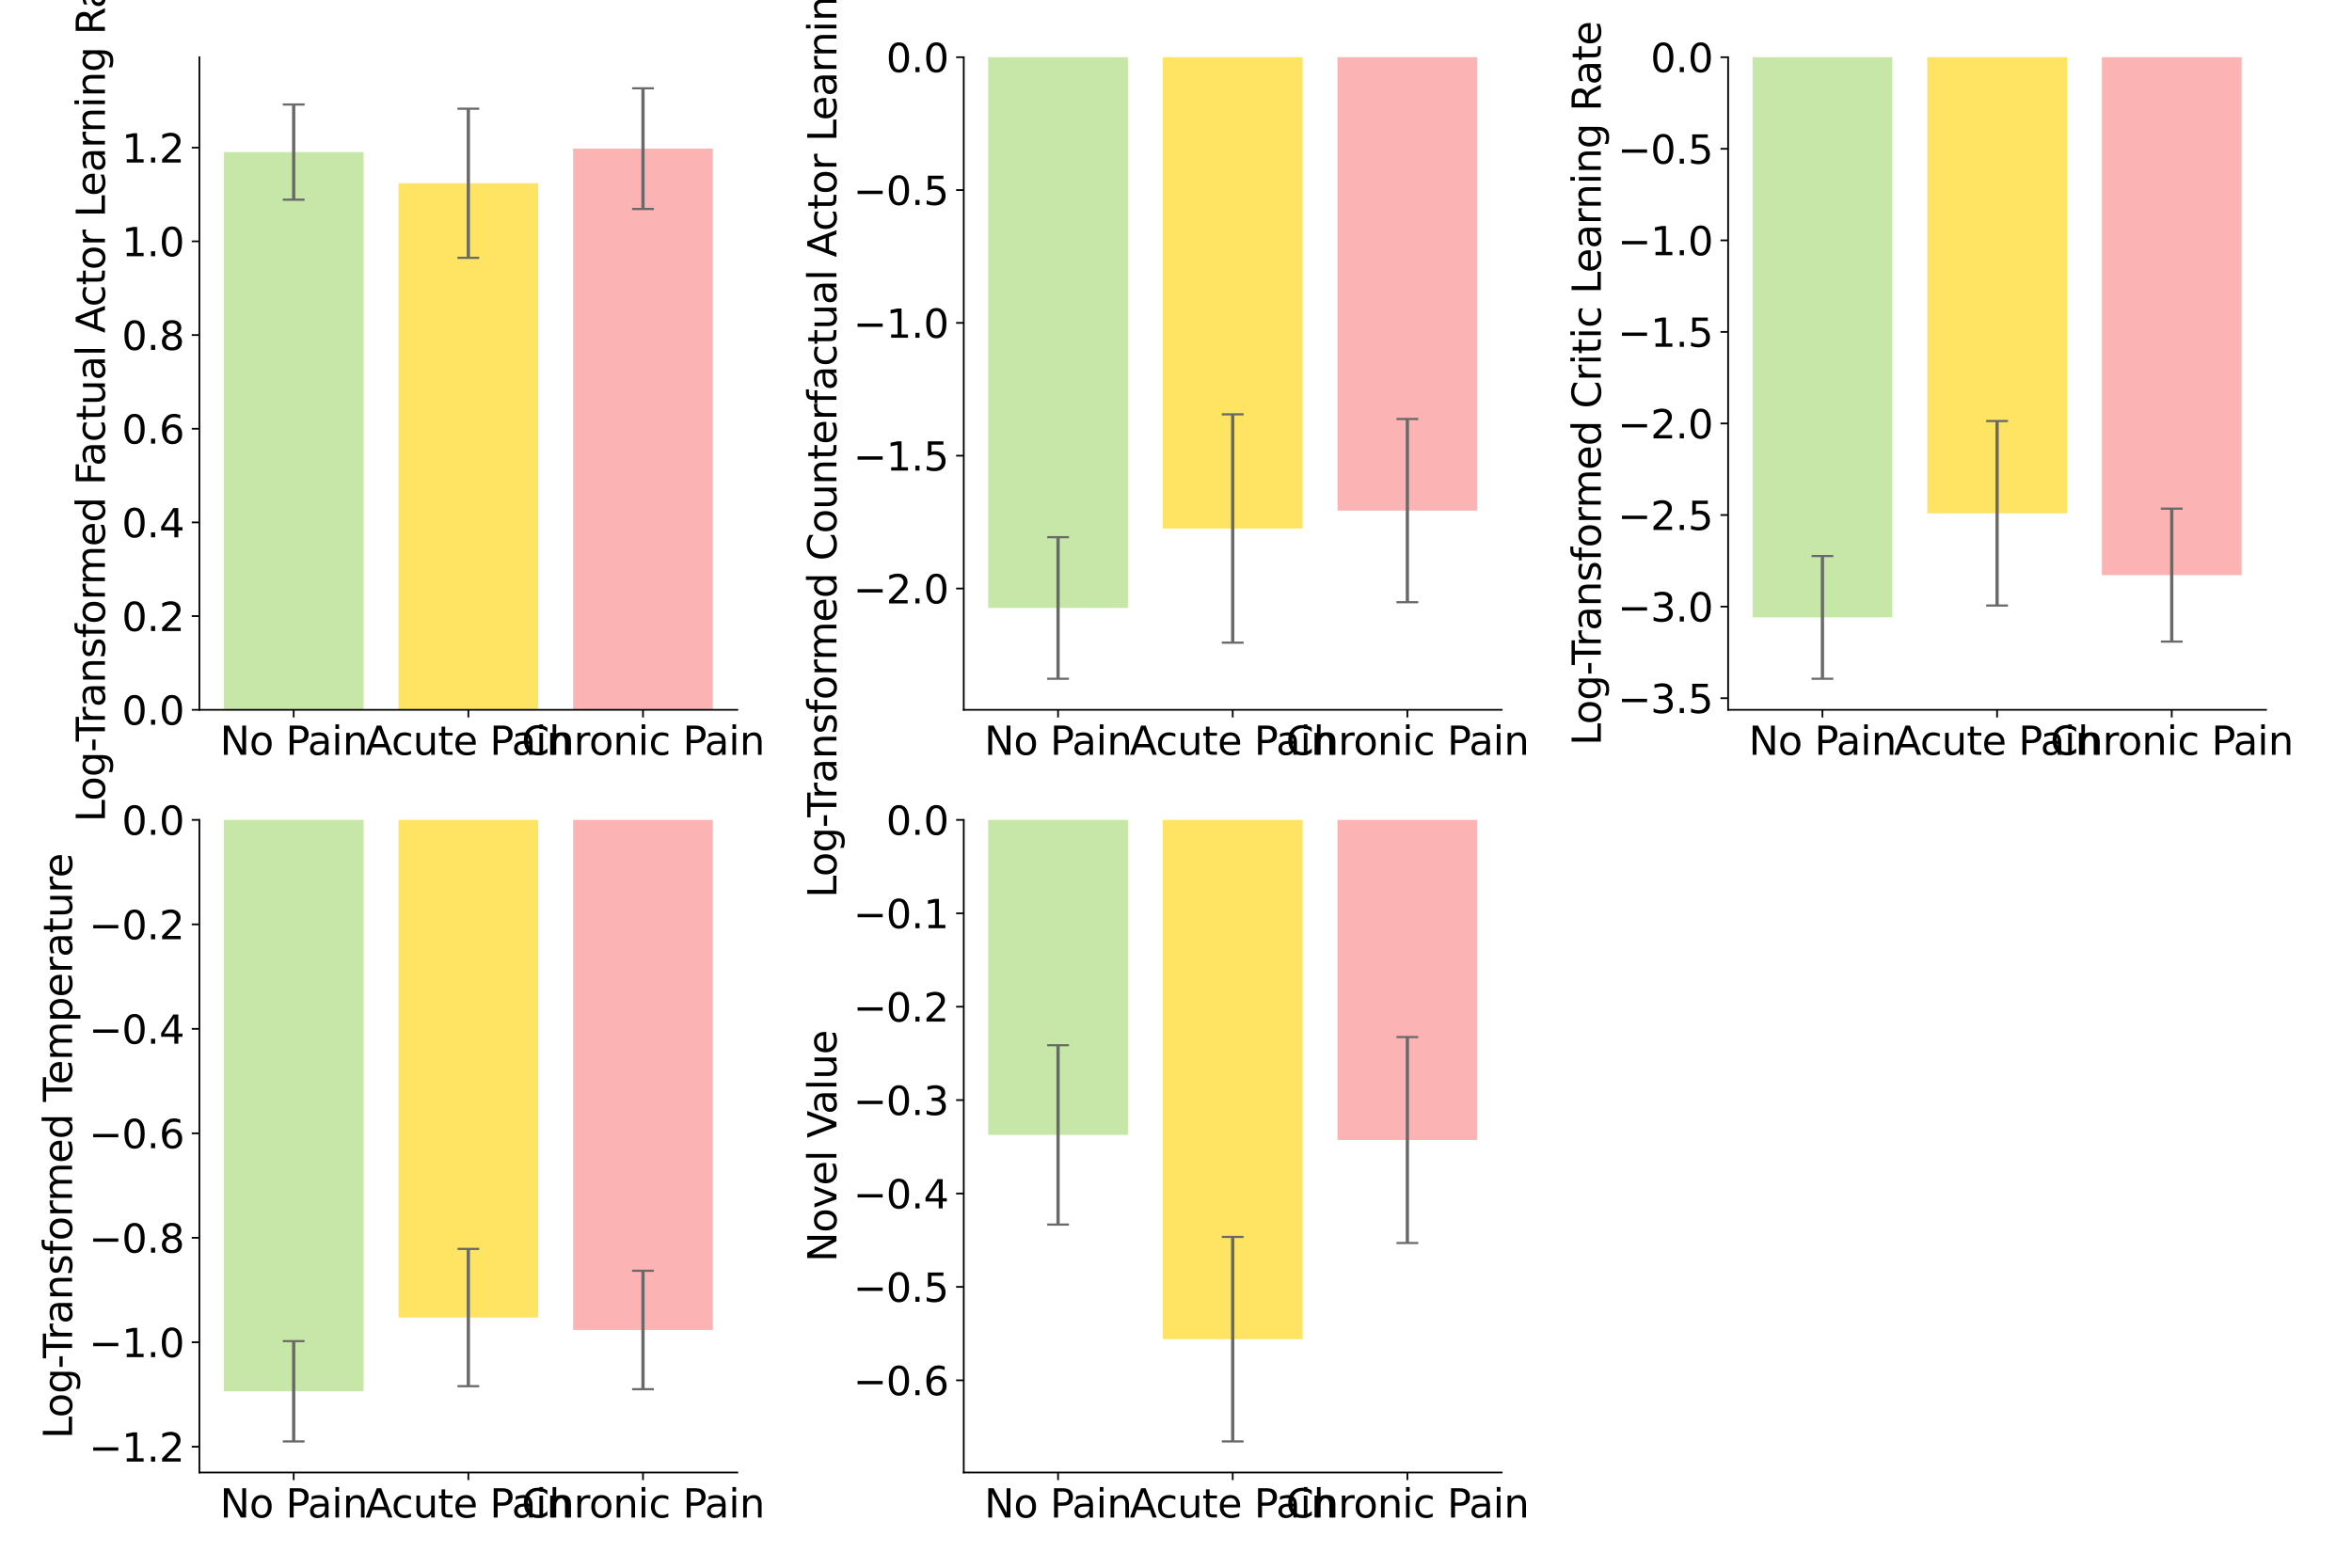 <?xml version="1.0" encoding="utf-8" standalone="no"?>
<!DOCTYPE svg PUBLIC "-//W3C//DTD SVG 1.1//EN"
  "http://www.w3.org/Graphics/SVG/1.1/DTD/svg11.dtd">
<svg xmlns:xlink="http://www.w3.org/1999/xlink" width="1080pt" height="720pt" viewBox="0 0 1080 720" xmlns="http://www.w3.org/2000/svg" version="1.1">
 <defs>
  <style type="text/css">*{stroke-linejoin: round; stroke-linecap: butt}</style>
 </defs>
 <g id="figure_1">
  <g id="patch_1">
   <path d="M 0 720 
L 1080 720 
L 1080 0 
L 0 0 
z
" style="fill: #ffffff"/>
  </g>
  <g id="axes_1">
   <g id="patch_2">
    <path d="M 91.55 326 
L 338.561 326 
L 338.561 26.28 
L 91.55 26.28 
z
" style="fill: #ffffff"/>
   </g>
   <g id="patch_3">
    <path d="M 102.778 326 
L 166.936 326 
L 166.936 69.849 
L 102.778 69.849 
z
" clip-path="url(#pf611316b09)" style="fill: #b2df8a; opacity: 0.75"/>
   </g>
   <g id="patch_4">
    <path d="M 182.976 326 
L 247.135 326 
L 247.135 84.167 
L 182.976 84.167 
z
" clip-path="url(#pf611316b09)" style="fill: #ffd92f; opacity: 0.75"/>
   </g>
   <g id="patch_5">
    <path d="M 263.175 326 
L 327.333 326 
L 327.333 68.265 
L 263.175 68.265 
z
" clip-path="url(#pf611316b09)" style="fill: #fb9a99; opacity: 0.75"/>
   </g>
   <g id="matplotlib.axis_1">
    <g id="xtick_1">
     <g id="line2d_1">
      <defs>
       <path id="mdca943591f" d="M 0 0 
L 0 3.5 
" style="stroke: #000000; stroke-width: 0.8"/>
      </defs>
      <g>
       <use xlink:href="#mdca943591f" x="134.857" y="326" style="stroke: #000000; stroke-width: 0.8"/>
      </g>
     </g>
     <g id="text_1">
      <!-- No Pain -->
      <g transform="translate(101.016 346.677) scale(0.18 -0.18)">
       <defs>
        <path id="DejaVuSans-4e" d="M 628 4666 
L 1478 4666 
L 3547 763 
L 3547 4666 
L 4159 4666 
L 4159 0 
L 3309 0 
L 1241 3903 
L 1241 0 
L 628 0 
L 628 4666 
z
" transform="scale(0.016)"/>
        <path id="DejaVuSans-6f" d="M 1959 3097 
Q 1497 3097 1228 2736 
Q 959 2375 959 1747 
Q 959 1119 1226 758 
Q 1494 397 1959 397 
Q 2419 397 2687 759 
Q 2956 1122 2956 1747 
Q 2956 2369 2687 2733 
Q 2419 3097 1959 3097 
z
M 1959 3584 
Q 2709 3584 3137 3096 
Q 3566 2609 3566 1747 
Q 3566 888 3137 398 
Q 2709 -91 1959 -91 
Q 1206 -91 779 398 
Q 353 888 353 1747 
Q 353 2609 779 3096 
Q 1206 3584 1959 3584 
z
" transform="scale(0.016)"/>
        <path id="DejaVuSans-20" transform="scale(0.016)"/>
        <path id="DejaVuSans-50" d="M 1259 4147 
L 1259 2394 
L 2053 2394 
Q 2494 2394 2734 2622 
Q 2975 2850 2975 3272 
Q 2975 3691 2734 3919 
Q 2494 4147 2053 4147 
L 1259 4147 
z
M 628 4666 
L 2053 4666 
Q 2838 4666 3239 4311 
Q 3641 3956 3641 3272 
Q 3641 2581 3239 2228 
Q 2838 1875 2053 1875 
L 1259 1875 
L 1259 0 
L 628 0 
L 628 4666 
z
" transform="scale(0.016)"/>
        <path id="DejaVuSans-61" d="M 2194 1759 
Q 1497 1759 1228 1600 
Q 959 1441 959 1056 
Q 959 750 1161 570 
Q 1363 391 1709 391 
Q 2188 391 2477 730 
Q 2766 1069 2766 1631 
L 2766 1759 
L 2194 1759 
z
M 3341 1997 
L 3341 0 
L 2766 0 
L 2766 531 
Q 2569 213 2275 61 
Q 1981 -91 1556 -91 
Q 1019 -91 701 211 
Q 384 513 384 1019 
Q 384 1609 779 1909 
Q 1175 2209 1959 2209 
L 2766 2209 
L 2766 2266 
Q 2766 2663 2505 2880 
Q 2244 3097 1772 3097 
Q 1472 3097 1187 3025 
Q 903 2953 641 2809 
L 641 3341 
Q 956 3463 1253 3523 
Q 1550 3584 1831 3584 
Q 2591 3584 2966 3190 
Q 3341 2797 3341 1997 
z
" transform="scale(0.016)"/>
        <path id="DejaVuSans-69" d="M 603 3500 
L 1178 3500 
L 1178 0 
L 603 0 
L 603 3500 
z
M 603 4863 
L 1178 4863 
L 1178 4134 
L 603 4134 
L 603 4863 
z
" transform="scale(0.016)"/>
        <path id="DejaVuSans-6e" d="M 3513 2113 
L 3513 0 
L 2938 0 
L 2938 2094 
Q 2938 2591 2744 2837 
Q 2550 3084 2163 3084 
Q 1697 3084 1428 2787 
Q 1159 2491 1159 1978 
L 1159 0 
L 581 0 
L 581 3500 
L 1159 3500 
L 1159 2956 
Q 1366 3272 1645 3428 
Q 1925 3584 2291 3584 
Q 2894 3584 3203 3211 
Q 3513 2838 3513 2113 
z
" transform="scale(0.016)"/>
       </defs>
       <use xlink:href="#DejaVuSans-4e"/>
       <use xlink:href="#DejaVuSans-6f" x="74.805"/>
       <use xlink:href="#DejaVuSans-20" x="135.986"/>
       <use xlink:href="#DejaVuSans-50" x="167.773"/>
       <use xlink:href="#DejaVuSans-61" x="223.576"/>
       <use xlink:href="#DejaVuSans-69" x="284.855"/>
       <use xlink:href="#DejaVuSans-6e" x="312.639"/>
      </g>
     </g>
    </g>
    <g id="xtick_2">
     <g id="line2d_2">
      <g>
       <use xlink:href="#mdca943591f" x="215.056" y="326" style="stroke: #000000; stroke-width: 0.8"/>
      </g>
     </g>
     <g id="text_2">
      <!-- Acute Pain -->
      <g transform="translate(167.737 346.677) scale(0.18 -0.18)">
       <defs>
        <path id="DejaVuSans-41" d="M 2188 4044 
L 1331 1722 
L 3047 1722 
L 2188 4044 
z
M 1831 4666 
L 2547 4666 
L 4325 0 
L 3669 0 
L 3244 1197 
L 1141 1197 
L 716 0 
L 50 0 
L 1831 4666 
z
" transform="scale(0.016)"/>
        <path id="DejaVuSans-63" d="M 3122 3366 
L 3122 2828 
Q 2878 2963 2633 3030 
Q 2388 3097 2138 3097 
Q 1578 3097 1268 2742 
Q 959 2388 959 1747 
Q 959 1106 1268 751 
Q 1578 397 2138 397 
Q 2388 397 2633 464 
Q 2878 531 3122 666 
L 3122 134 
Q 2881 22 2623 -34 
Q 2366 -91 2075 -91 
Q 1284 -91 818 406 
Q 353 903 353 1747 
Q 353 2603 823 3093 
Q 1294 3584 2113 3584 
Q 2378 3584 2631 3529 
Q 2884 3475 3122 3366 
z
" transform="scale(0.016)"/>
        <path id="DejaVuSans-75" d="M 544 1381 
L 544 3500 
L 1119 3500 
L 1119 1403 
Q 1119 906 1312 657 
Q 1506 409 1894 409 
Q 2359 409 2629 706 
Q 2900 1003 2900 1516 
L 2900 3500 
L 3475 3500 
L 3475 0 
L 2900 0 
L 2900 538 
Q 2691 219 2414 64 
Q 2138 -91 1772 -91 
Q 1169 -91 856 284 
Q 544 659 544 1381 
z
M 1991 3584 
L 1991 3584 
z
" transform="scale(0.016)"/>
        <path id="DejaVuSans-74" d="M 1172 4494 
L 1172 3500 
L 2356 3500 
L 2356 3053 
L 1172 3053 
L 1172 1153 
Q 1172 725 1289 603 
Q 1406 481 1766 481 
L 2356 481 
L 2356 0 
L 1766 0 
Q 1100 0 847 248 
Q 594 497 594 1153 
L 594 3053 
L 172 3053 
L 172 3500 
L 594 3500 
L 594 4494 
L 1172 4494 
z
" transform="scale(0.016)"/>
        <path id="DejaVuSans-65" d="M 3597 1894 
L 3597 1613 
L 953 1613 
Q 991 1019 1311 708 
Q 1631 397 2203 397 
Q 2534 397 2845 478 
Q 3156 559 3463 722 
L 3463 178 
Q 3153 47 2828 -22 
Q 2503 -91 2169 -91 
Q 1331 -91 842 396 
Q 353 884 353 1716 
Q 353 2575 817 3079 
Q 1281 3584 2069 3584 
Q 2775 3584 3186 3129 
Q 3597 2675 3597 1894 
z
M 3022 2063 
Q 3016 2534 2758 2815 
Q 2500 3097 2075 3097 
Q 1594 3097 1305 2825 
Q 1016 2553 972 2059 
L 3022 2063 
z
" transform="scale(0.016)"/>
       </defs>
       <use xlink:href="#DejaVuSans-41"/>
       <use xlink:href="#DejaVuSans-63" x="66.658"/>
       <use xlink:href="#DejaVuSans-75" x="121.639"/>
       <use xlink:href="#DejaVuSans-74" x="185.018"/>
       <use xlink:href="#DejaVuSans-65" x="224.227"/>
       <use xlink:href="#DejaVuSans-20" x="285.75"/>
       <use xlink:href="#DejaVuSans-50" x="317.537"/>
       <use xlink:href="#DejaVuSans-61" x="373.34"/>
       <use xlink:href="#DejaVuSans-69" x="434.619"/>
       <use xlink:href="#DejaVuSans-6e" x="462.402"/>
      </g>
     </g>
    </g>
    <g id="xtick_3">
     <g id="line2d_3">
      <g>
       <use xlink:href="#mdca943591f" x="295.254" y="326" style="stroke: #000000; stroke-width: 0.8"/>
      </g>
     </g>
     <g id="text_3">
      <!-- Chronic Pain -->
      <g transform="translate(239.507 346.677) scale(0.18 -0.18)">
       <defs>
        <path id="DejaVuSans-43" d="M 4122 4306 
L 4122 3641 
Q 3803 3938 3442 4084 
Q 3081 4231 2675 4231 
Q 1875 4231 1450 3742 
Q 1025 3253 1025 2328 
Q 1025 1406 1450 917 
Q 1875 428 2675 428 
Q 3081 428 3442 575 
Q 3803 722 4122 1019 
L 4122 359 
Q 3791 134 3420 21 
Q 3050 -91 2638 -91 
Q 1578 -91 968 557 
Q 359 1206 359 2328 
Q 359 3453 968 4101 
Q 1578 4750 2638 4750 
Q 3056 4750 3426 4639 
Q 3797 4528 4122 4306 
z
" transform="scale(0.016)"/>
        <path id="DejaVuSans-68" d="M 3513 2113 
L 3513 0 
L 2938 0 
L 2938 2094 
Q 2938 2591 2744 2837 
Q 2550 3084 2163 3084 
Q 1697 3084 1428 2787 
Q 1159 2491 1159 1978 
L 1159 0 
L 581 0 
L 581 4863 
L 1159 4863 
L 1159 2956 
Q 1366 3272 1645 3428 
Q 1925 3584 2291 3584 
Q 2894 3584 3203 3211 
Q 3513 2838 3513 2113 
z
" transform="scale(0.016)"/>
        <path id="DejaVuSans-72" d="M 2631 2963 
Q 2534 3019 2420 3045 
Q 2306 3072 2169 3072 
Q 1681 3072 1420 2755 
Q 1159 2438 1159 1844 
L 1159 0 
L 581 0 
L 581 3500 
L 1159 3500 
L 1159 2956 
Q 1341 3275 1631 3429 
Q 1922 3584 2338 3584 
Q 2397 3584 2469 3576 
Q 2541 3569 2628 3553 
L 2631 2963 
z
" transform="scale(0.016)"/>
       </defs>
       <use xlink:href="#DejaVuSans-43"/>
       <use xlink:href="#DejaVuSans-68" x="69.824"/>
       <use xlink:href="#DejaVuSans-72" x="133.203"/>
       <use xlink:href="#DejaVuSans-6f" x="172.066"/>
       <use xlink:href="#DejaVuSans-6e" x="233.248"/>
       <use xlink:href="#DejaVuSans-69" x="296.627"/>
       <use xlink:href="#DejaVuSans-63" x="324.41"/>
       <use xlink:href="#DejaVuSans-20" x="379.391"/>
       <use xlink:href="#DejaVuSans-50" x="411.178"/>
       <use xlink:href="#DejaVuSans-61" x="466.98"/>
       <use xlink:href="#DejaVuSans-69" x="528.26"/>
       <use xlink:href="#DejaVuSans-6e" x="556.043"/>
      </g>
     </g>
    </g>
   </g>
   <g id="matplotlib.axis_2">
    <g id="ytick_1">
     <g id="line2d_4">
      <defs>
       <path id="mc970eda7b1" d="M 0 0 
L -3.5 0 
" style="stroke: #000000; stroke-width: 0.8"/>
      </defs>
      <g>
       <use xlink:href="#mc970eda7b1" x="91.55" y="326" style="stroke: #000000; stroke-width: 0.8"/>
      </g>
     </g>
     <g id="text_4">
      <!-- 0.0 -->
      <g transform="translate(55.924 332.839) scale(0.18 -0.18)">
       <defs>
        <path id="DejaVuSans-30" d="M 2034 4250 
Q 1547 4250 1301 3770 
Q 1056 3291 1056 2328 
Q 1056 1369 1301 889 
Q 1547 409 2034 409 
Q 2525 409 2770 889 
Q 3016 1369 3016 2328 
Q 3016 3291 2770 3770 
Q 2525 4250 2034 4250 
z
M 2034 4750 
Q 2819 4750 3233 4129 
Q 3647 3509 3647 2328 
Q 3647 1150 3233 529 
Q 2819 -91 2034 -91 
Q 1250 -91 836 529 
Q 422 1150 422 2328 
Q 422 3509 836 4129 
Q 1250 4750 2034 4750 
z
" transform="scale(0.016)"/>
        <path id="DejaVuSans-2e" d="M 684 794 
L 1344 794 
L 1344 0 
L 684 0 
L 684 794 
z
" transform="scale(0.016)"/>
       </defs>
       <use xlink:href="#DejaVuSans-30"/>
       <use xlink:href="#DejaVuSans-2e" x="63.623"/>
       <use xlink:href="#DejaVuSans-30" x="95.41"/>
      </g>
     </g>
    </g>
    <g id="ytick_2">
     <g id="line2d_5">
      <g>
       <use xlink:href="#mc970eda7b1" x="91.55" y="282.968" style="stroke: #000000; stroke-width: 0.8"/>
      </g>
     </g>
     <g id="text_5">
      <!-- 0.2 -->
      <g transform="translate(55.924 289.806) scale(0.18 -0.18)">
       <defs>
        <path id="DejaVuSans-32" d="M 1228 531 
L 3431 531 
L 3431 0 
L 469 0 
L 469 531 
Q 828 903 1448 1529 
Q 2069 2156 2228 2338 
Q 2531 2678 2651 2914 
Q 2772 3150 2772 3378 
Q 2772 3750 2511 3984 
Q 2250 4219 1831 4219 
Q 1534 4219 1204 4116 
Q 875 4013 500 3803 
L 500 4441 
Q 881 4594 1212 4672 
Q 1544 4750 1819 4750 
Q 2544 4750 2975 4387 
Q 3406 4025 3406 3419 
Q 3406 3131 3298 2873 
Q 3191 2616 2906 2266 
Q 2828 2175 2409 1742 
Q 1991 1309 1228 531 
z
" transform="scale(0.016)"/>
       </defs>
       <use xlink:href="#DejaVuSans-30"/>
       <use xlink:href="#DejaVuSans-2e" x="63.623"/>
       <use xlink:href="#DejaVuSans-32" x="95.41"/>
      </g>
     </g>
    </g>
    <g id="ytick_3">
     <g id="line2d_6">
      <g>
       <use xlink:href="#mc970eda7b1" x="91.55" y="239.936" style="stroke: #000000; stroke-width: 0.8"/>
      </g>
     </g>
     <g id="text_6">
      <!-- 0.4 -->
      <g transform="translate(55.924 246.774) scale(0.18 -0.18)">
       <defs>
        <path id="DejaVuSans-34" d="M 2419 4116 
L 825 1625 
L 2419 1625 
L 2419 4116 
z
M 2253 4666 
L 3047 4666 
L 3047 1625 
L 3713 1625 
L 3713 1100 
L 3047 1100 
L 3047 0 
L 2419 0 
L 2419 1100 
L 313 1100 
L 313 1709 
L 2253 4666 
z
" transform="scale(0.016)"/>
       </defs>
       <use xlink:href="#DejaVuSans-30"/>
       <use xlink:href="#DejaVuSans-2e" x="63.623"/>
       <use xlink:href="#DejaVuSans-34" x="95.41"/>
      </g>
     </g>
    </g>
    <g id="ytick_4">
     <g id="line2d_7">
      <g>
       <use xlink:href="#mc970eda7b1" x="91.55" y="196.904" style="stroke: #000000; stroke-width: 0.8"/>
      </g>
     </g>
     <g id="text_7">
      <!-- 0.6 -->
      <g transform="translate(55.924 203.742) scale(0.18 -0.18)">
       <defs>
        <path id="DejaVuSans-36" d="M 2113 2584 
Q 1688 2584 1439 2293 
Q 1191 2003 1191 1497 
Q 1191 994 1439 701 
Q 1688 409 2113 409 
Q 2538 409 2786 701 
Q 3034 994 3034 1497 
Q 3034 2003 2786 2293 
Q 2538 2584 2113 2584 
z
M 3366 4563 
L 3366 3988 
Q 3128 4100 2886 4159 
Q 2644 4219 2406 4219 
Q 1781 4219 1451 3797 
Q 1122 3375 1075 2522 
Q 1259 2794 1537 2939 
Q 1816 3084 2150 3084 
Q 2853 3084 3261 2657 
Q 3669 2231 3669 1497 
Q 3669 778 3244 343 
Q 2819 -91 2113 -91 
Q 1303 -91 875 529 
Q 447 1150 447 2328 
Q 447 3434 972 4092 
Q 1497 4750 2381 4750 
Q 2619 4750 2861 4703 
Q 3103 4656 3366 4563 
z
" transform="scale(0.016)"/>
       </defs>
       <use xlink:href="#DejaVuSans-30"/>
       <use xlink:href="#DejaVuSans-2e" x="63.623"/>
       <use xlink:href="#DejaVuSans-36" x="95.41"/>
      </g>
     </g>
    </g>
    <g id="ytick_5">
     <g id="line2d_8">
      <g>
       <use xlink:href="#mc970eda7b1" x="91.55" y="153.871" style="stroke: #000000; stroke-width: 0.8"/>
      </g>
     </g>
     <g id="text_8">
      <!-- 0.8 -->
      <g transform="translate(55.924 160.71) scale(0.18 -0.18)">
       <defs>
        <path id="DejaVuSans-38" d="M 2034 2216 
Q 1584 2216 1326 1975 
Q 1069 1734 1069 1313 
Q 1069 891 1326 650 
Q 1584 409 2034 409 
Q 2484 409 2743 651 
Q 3003 894 3003 1313 
Q 3003 1734 2745 1975 
Q 2488 2216 2034 2216 
z
M 1403 2484 
Q 997 2584 770 2862 
Q 544 3141 544 3541 
Q 544 4100 942 4425 
Q 1341 4750 2034 4750 
Q 2731 4750 3128 4425 
Q 3525 4100 3525 3541 
Q 3525 3141 3298 2862 
Q 3072 2584 2669 2484 
Q 3125 2378 3379 2068 
Q 3634 1759 3634 1313 
Q 3634 634 3220 271 
Q 2806 -91 2034 -91 
Q 1263 -91 848 271 
Q 434 634 434 1313 
Q 434 1759 690 2068 
Q 947 2378 1403 2484 
z
M 1172 3481 
Q 1172 3119 1398 2916 
Q 1625 2713 2034 2713 
Q 2441 2713 2670 2916 
Q 2900 3119 2900 3481 
Q 2900 3844 2670 4047 
Q 2441 4250 2034 4250 
Q 1625 4250 1398 4047 
Q 1172 3844 1172 3481 
z
" transform="scale(0.016)"/>
       </defs>
       <use xlink:href="#DejaVuSans-30"/>
       <use xlink:href="#DejaVuSans-2e" x="63.623"/>
       <use xlink:href="#DejaVuSans-38" x="95.41"/>
      </g>
     </g>
    </g>
    <g id="ytick_6">
     <g id="line2d_9">
      <g>
       <use xlink:href="#mc970eda7b1" x="91.55" y="110.839" style="stroke: #000000; stroke-width: 0.8"/>
      </g>
     </g>
     <g id="text_9">
      <!-- 1.0 -->
      <g transform="translate(55.924 117.678) scale(0.18 -0.18)">
       <defs>
        <path id="DejaVuSans-31" d="M 794 531 
L 1825 531 
L 1825 4091 
L 703 3866 
L 703 4441 
L 1819 4666 
L 2450 4666 
L 2450 531 
L 3481 531 
L 3481 0 
L 794 0 
L 794 531 
z
" transform="scale(0.016)"/>
       </defs>
       <use xlink:href="#DejaVuSans-31"/>
       <use xlink:href="#DejaVuSans-2e" x="63.623"/>
       <use xlink:href="#DejaVuSans-30" x="95.41"/>
      </g>
     </g>
    </g>
    <g id="ytick_7">
     <g id="line2d_10">
      <g>
       <use xlink:href="#mc970eda7b1" x="91.55" y="67.807" style="stroke: #000000; stroke-width: 0.8"/>
      </g>
     </g>
     <g id="text_10">
      <!-- 1.2 -->
      <g transform="translate(55.924 74.646) scale(0.18 -0.18)">
       <use xlink:href="#DejaVuSans-31"/>
       <use xlink:href="#DejaVuSans-2e" x="63.623"/>
       <use xlink:href="#DejaVuSans-32" x="95.41"/>
      </g>
     </g>
    </g>
    <g id="text_11">
     <!-- Log-Transformed Factual Actor Learning Rate -->
     <g transform="translate(48.181 377.553) rotate(-90) scale(0.18 -0.18)">
      <defs>
       <path id="DejaVuSans-4c" d="M 628 4666 
L 1259 4666 
L 1259 531 
L 3531 531 
L 3531 0 
L 628 0 
L 628 4666 
z
" transform="scale(0.016)"/>
       <path id="DejaVuSans-67" d="M 2906 1791 
Q 2906 2416 2648 2759 
Q 2391 3103 1925 3103 
Q 1463 3103 1205 2759 
Q 947 2416 947 1791 
Q 947 1169 1205 825 
Q 1463 481 1925 481 
Q 2391 481 2648 825 
Q 2906 1169 2906 1791 
z
M 3481 434 
Q 3481 -459 3084 -895 
Q 2688 -1331 1869 -1331 
Q 1566 -1331 1297 -1286 
Q 1028 -1241 775 -1147 
L 775 -588 
Q 1028 -725 1275 -790 
Q 1522 -856 1778 -856 
Q 2344 -856 2625 -561 
Q 2906 -266 2906 331 
L 2906 616 
Q 2728 306 2450 153 
Q 2172 0 1784 0 
Q 1141 0 747 490 
Q 353 981 353 1791 
Q 353 2603 747 3093 
Q 1141 3584 1784 3584 
Q 2172 3584 2450 3431 
Q 2728 3278 2906 2969 
L 2906 3500 
L 3481 3500 
L 3481 434 
z
" transform="scale(0.016)"/>
       <path id="DejaVuSans-2d" d="M 313 2009 
L 1997 2009 
L 1997 1497 
L 313 1497 
L 313 2009 
z
" transform="scale(0.016)"/>
       <path id="DejaVuSans-54" d="M -19 4666 
L 3928 4666 
L 3928 4134 
L 2272 4134 
L 2272 0 
L 1638 0 
L 1638 4134 
L -19 4134 
L -19 4666 
z
" transform="scale(0.016)"/>
       <path id="DejaVuSans-73" d="M 2834 3397 
L 2834 2853 
Q 2591 2978 2328 3040 
Q 2066 3103 1784 3103 
Q 1356 3103 1142 2972 
Q 928 2841 928 2578 
Q 928 2378 1081 2264 
Q 1234 2150 1697 2047 
L 1894 2003 
Q 2506 1872 2764 1633 
Q 3022 1394 3022 966 
Q 3022 478 2636 193 
Q 2250 -91 1575 -91 
Q 1294 -91 989 -36 
Q 684 19 347 128 
L 347 722 
Q 666 556 975 473 
Q 1284 391 1588 391 
Q 1994 391 2212 530 
Q 2431 669 2431 922 
Q 2431 1156 2273 1281 
Q 2116 1406 1581 1522 
L 1381 1569 
Q 847 1681 609 1914 
Q 372 2147 372 2553 
Q 372 3047 722 3315 
Q 1072 3584 1716 3584 
Q 2034 3584 2315 3537 
Q 2597 3491 2834 3397 
z
" transform="scale(0.016)"/>
       <path id="DejaVuSans-66" d="M 2375 4863 
L 2375 4384 
L 1825 4384 
Q 1516 4384 1395 4259 
Q 1275 4134 1275 3809 
L 1275 3500 
L 2222 3500 
L 2222 3053 
L 1275 3053 
L 1275 0 
L 697 0 
L 697 3053 
L 147 3053 
L 147 3500 
L 697 3500 
L 697 3744 
Q 697 4328 969 4595 
Q 1241 4863 1831 4863 
L 2375 4863 
z
" transform="scale(0.016)"/>
       <path id="DejaVuSans-6d" d="M 3328 2828 
Q 3544 3216 3844 3400 
Q 4144 3584 4550 3584 
Q 5097 3584 5394 3201 
Q 5691 2819 5691 2113 
L 5691 0 
L 5113 0 
L 5113 2094 
Q 5113 2597 4934 2840 
Q 4756 3084 4391 3084 
Q 3944 3084 3684 2787 
Q 3425 2491 3425 1978 
L 3425 0 
L 2847 0 
L 2847 2094 
Q 2847 2600 2669 2842 
Q 2491 3084 2119 3084 
Q 1678 3084 1418 2786 
Q 1159 2488 1159 1978 
L 1159 0 
L 581 0 
L 581 3500 
L 1159 3500 
L 1159 2956 
Q 1356 3278 1631 3431 
Q 1906 3584 2284 3584 
Q 2666 3584 2933 3390 
Q 3200 3197 3328 2828 
z
" transform="scale(0.016)"/>
       <path id="DejaVuSans-64" d="M 2906 2969 
L 2906 4863 
L 3481 4863 
L 3481 0 
L 2906 0 
L 2906 525 
Q 2725 213 2448 61 
Q 2172 -91 1784 -91 
Q 1150 -91 751 415 
Q 353 922 353 1747 
Q 353 2572 751 3078 
Q 1150 3584 1784 3584 
Q 2172 3584 2448 3432 
Q 2725 3281 2906 2969 
z
M 947 1747 
Q 947 1113 1208 752 
Q 1469 391 1925 391 
Q 2381 391 2643 752 
Q 2906 1113 2906 1747 
Q 2906 2381 2643 2742 
Q 2381 3103 1925 3103 
Q 1469 3103 1208 2742 
Q 947 2381 947 1747 
z
" transform="scale(0.016)"/>
       <path id="DejaVuSans-46" d="M 628 4666 
L 3309 4666 
L 3309 4134 
L 1259 4134 
L 1259 2759 
L 3109 2759 
L 3109 2228 
L 1259 2228 
L 1259 0 
L 628 0 
L 628 4666 
z
" transform="scale(0.016)"/>
       <path id="DejaVuSans-6c" d="M 603 4863 
L 1178 4863 
L 1178 0 
L 603 0 
L 603 4863 
z
" transform="scale(0.016)"/>
       <path id="DejaVuSans-52" d="M 2841 2188 
Q 3044 2119 3236 1894 
Q 3428 1669 3622 1275 
L 4263 0 
L 3584 0 
L 2988 1197 
Q 2756 1666 2539 1819 
Q 2322 1972 1947 1972 
L 1259 1972 
L 1259 0 
L 628 0 
L 628 4666 
L 2053 4666 
Q 2853 4666 3247 4331 
Q 3641 3997 3641 3322 
Q 3641 2881 3436 2590 
Q 3231 2300 2841 2188 
z
M 1259 4147 
L 1259 2491 
L 2053 2491 
Q 2509 2491 2742 2702 
Q 2975 2913 2975 3322 
Q 2975 3731 2742 3939 
Q 2509 4147 2053 4147 
L 1259 4147 
z
" transform="scale(0.016)"/>
      </defs>
      <use xlink:href="#DejaVuSans-4c"/>
      <use xlink:href="#DejaVuSans-6f" x="53.963"/>
      <use xlink:href="#DejaVuSans-67" x="115.145"/>
      <use xlink:href="#DejaVuSans-2d" x="178.621"/>
      <use xlink:href="#DejaVuSans-54" x="205.58"/>
      <use xlink:href="#DejaVuSans-72" x="251.914"/>
      <use xlink:href="#DejaVuSans-61" x="293.027"/>
      <use xlink:href="#DejaVuSans-6e" x="354.307"/>
      <use xlink:href="#DejaVuSans-73" x="417.686"/>
      <use xlink:href="#DejaVuSans-66" x="469.785"/>
      <use xlink:href="#DejaVuSans-6f" x="504.99"/>
      <use xlink:href="#DejaVuSans-72" x="566.172"/>
      <use xlink:href="#DejaVuSans-6d" x="605.535"/>
      <use xlink:href="#DejaVuSans-65" x="702.947"/>
      <use xlink:href="#DejaVuSans-64" x="764.471"/>
      <use xlink:href="#DejaVuSans-20" x="827.947"/>
      <use xlink:href="#DejaVuSans-46" x="859.734"/>
      <use xlink:href="#DejaVuSans-61" x="908.129"/>
      <use xlink:href="#DejaVuSans-63" x="969.408"/>
      <use xlink:href="#DejaVuSans-74" x="1024.389"/>
      <use xlink:href="#DejaVuSans-75" x="1063.598"/>
      <use xlink:href="#DejaVuSans-61" x="1126.977"/>
      <use xlink:href="#DejaVuSans-6c" x="1188.256"/>
      <use xlink:href="#DejaVuSans-20" x="1216.039"/>
      <use xlink:href="#DejaVuSans-41" x="1247.826"/>
      <use xlink:href="#DejaVuSans-63" x="1314.484"/>
      <use xlink:href="#DejaVuSans-74" x="1369.465"/>
      <use xlink:href="#DejaVuSans-6f" x="1408.674"/>
      <use xlink:href="#DejaVuSans-72" x="1469.855"/>
      <use xlink:href="#DejaVuSans-20" x="1510.969"/>
      <use xlink:href="#DejaVuSans-4c" x="1542.756"/>
      <use xlink:href="#DejaVuSans-65" x="1596.719"/>
      <use xlink:href="#DejaVuSans-61" x="1658.242"/>
      <use xlink:href="#DejaVuSans-72" x="1719.521"/>
      <use xlink:href="#DejaVuSans-6e" x="1758.885"/>
      <use xlink:href="#DejaVuSans-69" x="1822.264"/>
      <use xlink:href="#DejaVuSans-6e" x="1850.047"/>
      <use xlink:href="#DejaVuSans-67" x="1913.426"/>
      <use xlink:href="#DejaVuSans-20" x="1976.902"/>
      <use xlink:href="#DejaVuSans-52" x="2008.689"/>
      <use xlink:href="#DejaVuSans-61" x="2075.922"/>
      <use xlink:href="#DejaVuSans-74" x="2137.201"/>
      <use xlink:href="#DejaVuSans-65" x="2176.41"/>
     </g>
    </g>
   </g>
   <g id="LineCollection_1">
    <path d="M 134.857 91.712 
L 134.857 47.986 
" clip-path="url(#pf611316b09)" style="fill: none; stroke: #696969; stroke-width: 1.5"/>
    <path d="M 215.056 118.407 
L 215.056 49.926 
" clip-path="url(#pf611316b09)" style="fill: none; stroke: #696969; stroke-width: 1.5"/>
    <path d="M 295.254 95.977 
L 295.254 40.552 
" clip-path="url(#pf611316b09)" style="fill: none; stroke: #696969; stroke-width: 1.5"/>
   </g>
   <g id="line2d_11">
    <defs>
     <path id="m63602716d8" d="M 5 0 
L -5 -0 
" style="stroke: #696969"/>
    </defs>
    <g clip-path="url(#pf611316b09)">
     <use xlink:href="#m63602716d8" x="134.857" y="91.712" style="fill: #696969; stroke: #696969"/>
     <use xlink:href="#m63602716d8" x="215.056" y="118.407" style="fill: #696969; stroke: #696969"/>
     <use xlink:href="#m63602716d8" x="295.254" y="95.977" style="fill: #696969; stroke: #696969"/>
    </g>
   </g>
   <g id="line2d_12">
    <g clip-path="url(#pf611316b09)">
     <use xlink:href="#m63602716d8" x="134.857" y="47.986" style="fill: #696969; stroke: #696969"/>
     <use xlink:href="#m63602716d8" x="215.056" y="49.926" style="fill: #696969; stroke: #696969"/>
     <use xlink:href="#m63602716d8" x="295.254" y="40.552" style="fill: #696969; stroke: #696969"/>
    </g>
   </g>
   <g id="patch_6">
    <path d="M 91.55 326 
L 91.55 26.28 
" style="fill: none; stroke: #000000; stroke-width: 0.8; stroke-linejoin: miter; stroke-linecap: square"/>
   </g>
   <g id="patch_7">
    <path d="M 91.55 326 
L 338.561 326 
" style="fill: none; stroke: #000000; stroke-width: 0.8; stroke-linejoin: miter; stroke-linecap: square"/>
   </g>
  </g>
  <g id="axes_2">
   <g id="patch_8">
    <path d="M 442.537 326 
L 689.548 326 
L 689.548 26.28 
L 442.537 26.28 
z
" style="fill: #ffffff"/>
   </g>
   <g id="patch_9">
    <path d="M 453.765 26.28 
L 517.923 26.28 
L 517.923 279.221 
L 453.765 279.221 
z
" clip-path="url(#pfee6d556d4)" style="fill: #b2df8a; opacity: 0.75"/>
   </g>
   <g id="patch_10">
    <path d="M 533.963 26.28 
L 598.122 26.28 
L 598.122 242.726 
L 533.963 242.726 
z
" clip-path="url(#pfee6d556d4)" style="fill: #ffd92f; opacity: 0.75"/>
   </g>
   <g id="patch_11">
    <path d="M 614.162 26.28 
L 678.32 26.28 
L 678.32 234.503 
L 614.162 234.503 
z
" clip-path="url(#pfee6d556d4)" style="fill: #fb9a99; opacity: 0.75"/>
   </g>
   <g id="matplotlib.axis_3">
    <g id="xtick_4">
     <g id="line2d_13">
      <g>
       <use xlink:href="#mdca943591f" x="485.844" y="326" style="stroke: #000000; stroke-width: 0.8"/>
      </g>
     </g>
     <g id="text_12">
      <!-- No Pain -->
      <g transform="translate(452.003 346.677) scale(0.18 -0.18)">
       <use xlink:href="#DejaVuSans-4e"/>
       <use xlink:href="#DejaVuSans-6f" x="74.805"/>
       <use xlink:href="#DejaVuSans-20" x="135.986"/>
       <use xlink:href="#DejaVuSans-50" x="167.773"/>
       <use xlink:href="#DejaVuSans-61" x="223.576"/>
       <use xlink:href="#DejaVuSans-69" x="284.855"/>
       <use xlink:href="#DejaVuSans-6e" x="312.639"/>
      </g>
     </g>
    </g>
    <g id="xtick_5">
     <g id="line2d_14">
      <g>
       <use xlink:href="#mdca943591f" x="566.043" y="326" style="stroke: #000000; stroke-width: 0.8"/>
      </g>
     </g>
     <g id="text_13">
      <!-- Acute Pain -->
      <g transform="translate(518.724 346.677) scale(0.18 -0.18)">
       <use xlink:href="#DejaVuSans-41"/>
       <use xlink:href="#DejaVuSans-63" x="66.658"/>
       <use xlink:href="#DejaVuSans-75" x="121.639"/>
       <use xlink:href="#DejaVuSans-74" x="185.018"/>
       <use xlink:href="#DejaVuSans-65" x="224.227"/>
       <use xlink:href="#DejaVuSans-20" x="285.75"/>
       <use xlink:href="#DejaVuSans-50" x="317.537"/>
       <use xlink:href="#DejaVuSans-61" x="373.34"/>
       <use xlink:href="#DejaVuSans-69" x="434.619"/>
       <use xlink:href="#DejaVuSans-6e" x="462.402"/>
      </g>
     </g>
    </g>
    <g id="xtick_6">
     <g id="line2d_15">
      <g>
       <use xlink:href="#mdca943591f" x="646.241" y="326" style="stroke: #000000; stroke-width: 0.8"/>
      </g>
     </g>
     <g id="text_14">
      <!-- Chronic Pain -->
      <g transform="translate(590.494 346.677) scale(0.18 -0.18)">
       <use xlink:href="#DejaVuSans-43"/>
       <use xlink:href="#DejaVuSans-68" x="69.824"/>
       <use xlink:href="#DejaVuSans-72" x="133.203"/>
       <use xlink:href="#DejaVuSans-6f" x="172.066"/>
       <use xlink:href="#DejaVuSans-6e" x="233.248"/>
       <use xlink:href="#DejaVuSans-69" x="296.627"/>
       <use xlink:href="#DejaVuSans-63" x="324.41"/>
       <use xlink:href="#DejaVuSans-20" x="379.391"/>
       <use xlink:href="#DejaVuSans-50" x="411.178"/>
       <use xlink:href="#DejaVuSans-61" x="466.98"/>
       <use xlink:href="#DejaVuSans-69" x="528.26"/>
       <use xlink:href="#DejaVuSans-6e" x="556.043"/>
      </g>
     </g>
    </g>
   </g>
   <g id="matplotlib.axis_4">
    <g id="ytick_8">
     <g id="line2d_16">
      <g>
       <use xlink:href="#mc970eda7b1" x="442.537" y="270.292" style="stroke: #000000; stroke-width: 0.8"/>
      </g>
     </g>
     <g id="text_15">
      <!-- −2.0 -->
      <g transform="translate(391.828 277.131) scale(0.18 -0.18)">
       <defs>
        <path id="DejaVuSans-2212" d="M 678 2272 
L 4684 2272 
L 4684 1741 
L 678 1741 
L 678 2272 
z
" transform="scale(0.016)"/>
       </defs>
       <use xlink:href="#DejaVuSans-2212"/>
       <use xlink:href="#DejaVuSans-32" x="83.789"/>
       <use xlink:href="#DejaVuSans-2e" x="147.412"/>
       <use xlink:href="#DejaVuSans-30" x="179.199"/>
      </g>
     </g>
    </g>
    <g id="ytick_9">
     <g id="line2d_17">
      <g>
       <use xlink:href="#mc970eda7b1" x="442.537" y="209.289" style="stroke: #000000; stroke-width: 0.8"/>
      </g>
     </g>
     <g id="text_16">
      <!-- −1.5 -->
      <g transform="translate(391.828 216.128) scale(0.18 -0.18)">
       <defs>
        <path id="DejaVuSans-35" d="M 691 4666 
L 3169 4666 
L 3169 4134 
L 1269 4134 
L 1269 2991 
Q 1406 3038 1543 3061 
Q 1681 3084 1819 3084 
Q 2600 3084 3056 2656 
Q 3513 2228 3513 1497 
Q 3513 744 3044 326 
Q 2575 -91 1722 -91 
Q 1428 -91 1123 -41 
Q 819 9 494 109 
L 494 744 
Q 775 591 1075 516 
Q 1375 441 1709 441 
Q 2250 441 2565 725 
Q 2881 1009 2881 1497 
Q 2881 1984 2565 2268 
Q 2250 2553 1709 2553 
Q 1456 2553 1204 2497 
Q 953 2441 691 2322 
L 691 4666 
z
" transform="scale(0.016)"/>
       </defs>
       <use xlink:href="#DejaVuSans-2212"/>
       <use xlink:href="#DejaVuSans-31" x="83.789"/>
       <use xlink:href="#DejaVuSans-2e" x="147.412"/>
       <use xlink:href="#DejaVuSans-35" x="179.199"/>
      </g>
     </g>
    </g>
    <g id="ytick_10">
     <g id="line2d_18">
      <g>
       <use xlink:href="#mc970eda7b1" x="442.537" y="148.286" style="stroke: #000000; stroke-width: 0.8"/>
      </g>
     </g>
     <g id="text_17">
      <!-- −1.0 -->
      <g transform="translate(391.828 155.125) scale(0.18 -0.18)">
       <use xlink:href="#DejaVuSans-2212"/>
       <use xlink:href="#DejaVuSans-31" x="83.789"/>
       <use xlink:href="#DejaVuSans-2e" x="147.412"/>
       <use xlink:href="#DejaVuSans-30" x="179.199"/>
      </g>
     </g>
    </g>
    <g id="ytick_11">
     <g id="line2d_19">
      <g>
       <use xlink:href="#mc970eda7b1" x="442.537" y="87.283" style="stroke: #000000; stroke-width: 0.8"/>
      </g>
     </g>
     <g id="text_18">
      <!-- −0.5 -->
      <g transform="translate(391.828 94.122) scale(0.18 -0.18)">
       <use xlink:href="#DejaVuSans-2212"/>
       <use xlink:href="#DejaVuSans-30" x="83.789"/>
       <use xlink:href="#DejaVuSans-2e" x="147.412"/>
       <use xlink:href="#DejaVuSans-35" x="179.199"/>
      </g>
     </g>
    </g>
    <g id="ytick_12">
     <g id="line2d_20">
      <g>
       <use xlink:href="#mc970eda7b1" x="442.537" y="26.28" style="stroke: #000000; stroke-width: 0.8"/>
      </g>
     </g>
     <g id="text_19">
      <!-- 0.0 -->
      <g transform="translate(406.911 33.119) scale(0.18 -0.18)">
       <use xlink:href="#DejaVuSans-30"/>
       <use xlink:href="#DejaVuSans-2e" x="63.623"/>
       <use xlink:href="#DejaVuSans-30" x="95.41"/>
      </g>
     </g>
    </g>
    <g id="text_20">
     <!-- Log-Transformed Counterfactual Actor Learning Rate -->
     <g transform="translate(384.084 412.331) rotate(-90) scale(0.18 -0.18)">
      <use xlink:href="#DejaVuSans-4c"/>
      <use xlink:href="#DejaVuSans-6f" x="53.963"/>
      <use xlink:href="#DejaVuSans-67" x="115.145"/>
      <use xlink:href="#DejaVuSans-2d" x="178.621"/>
      <use xlink:href="#DejaVuSans-54" x="205.58"/>
      <use xlink:href="#DejaVuSans-72" x="251.914"/>
      <use xlink:href="#DejaVuSans-61" x="293.027"/>
      <use xlink:href="#DejaVuSans-6e" x="354.307"/>
      <use xlink:href="#DejaVuSans-73" x="417.686"/>
      <use xlink:href="#DejaVuSans-66" x="469.785"/>
      <use xlink:href="#DejaVuSans-6f" x="504.99"/>
      <use xlink:href="#DejaVuSans-72" x="566.172"/>
      <use xlink:href="#DejaVuSans-6d" x="605.535"/>
      <use xlink:href="#DejaVuSans-65" x="702.947"/>
      <use xlink:href="#DejaVuSans-64" x="764.471"/>
      <use xlink:href="#DejaVuSans-20" x="827.947"/>
      <use xlink:href="#DejaVuSans-43" x="859.734"/>
      <use xlink:href="#DejaVuSans-6f" x="929.559"/>
      <use xlink:href="#DejaVuSans-75" x="990.74"/>
      <use xlink:href="#DejaVuSans-6e" x="1054.119"/>
      <use xlink:href="#DejaVuSans-74" x="1117.498"/>
      <use xlink:href="#DejaVuSans-65" x="1156.707"/>
      <use xlink:href="#DejaVuSans-72" x="1218.23"/>
      <use xlink:href="#DejaVuSans-66" x="1259.344"/>
      <use xlink:href="#DejaVuSans-61" x="1294.549"/>
      <use xlink:href="#DejaVuSans-63" x="1355.828"/>
      <use xlink:href="#DejaVuSans-74" x="1410.809"/>
      <use xlink:href="#DejaVuSans-75" x="1450.018"/>
      <use xlink:href="#DejaVuSans-61" x="1513.396"/>
      <use xlink:href="#DejaVuSans-6c" x="1574.676"/>
      <use xlink:href="#DejaVuSans-20" x="1602.459"/>
      <use xlink:href="#DejaVuSans-41" x="1634.246"/>
      <use xlink:href="#DejaVuSans-63" x="1700.904"/>
      <use xlink:href="#DejaVuSans-74" x="1755.885"/>
      <use xlink:href="#DejaVuSans-6f" x="1795.094"/>
      <use xlink:href="#DejaVuSans-72" x="1856.275"/>
      <use xlink:href="#DejaVuSans-20" x="1897.389"/>
      <use xlink:href="#DejaVuSans-4c" x="1929.176"/>
      <use xlink:href="#DejaVuSans-65" x="1983.139"/>
      <use xlink:href="#DejaVuSans-61" x="2044.662"/>
      <use xlink:href="#DejaVuSans-72" x="2105.941"/>
      <use xlink:href="#DejaVuSans-6e" x="2145.305"/>
      <use xlink:href="#DejaVuSans-69" x="2208.684"/>
      <use xlink:href="#DejaVuSans-6e" x="2236.467"/>
      <use xlink:href="#DejaVuSans-67" x="2299.846"/>
      <use xlink:href="#DejaVuSans-20" x="2363.322"/>
      <use xlink:href="#DejaVuSans-52" x="2395.109"/>
      <use xlink:href="#DejaVuSans-61" x="2462.342"/>
      <use xlink:href="#DejaVuSans-74" x="2523.621"/>
      <use xlink:href="#DejaVuSans-65" x="2562.83"/>
     </g>
    </g>
   </g>
   <g id="LineCollection_2">
    <path d="M 485.844 311.728 
L 485.844 246.715 
" clip-path="url(#pfee6d556d4)" style="fill: none; stroke: #696969; stroke-width: 1.5"/>
    <path d="M 566.043 295.153 
L 566.043 190.299 
" clip-path="url(#pfee6d556d4)" style="fill: none; stroke: #696969; stroke-width: 1.5"/>
    <path d="M 646.241 276.584 
L 646.241 192.423 
" clip-path="url(#pfee6d556d4)" style="fill: none; stroke: #696969; stroke-width: 1.5"/>
   </g>
   <g id="line2d_21">
    <g clip-path="url(#pfee6d556d4)">
     <use xlink:href="#m63602716d8" x="485.844" y="311.728" style="fill: #696969; stroke: #696969"/>
     <use xlink:href="#m63602716d8" x="566.043" y="295.153" style="fill: #696969; stroke: #696969"/>
     <use xlink:href="#m63602716d8" x="646.241" y="276.584" style="fill: #696969; stroke: #696969"/>
    </g>
   </g>
   <g id="line2d_22">
    <g clip-path="url(#pfee6d556d4)">
     <use xlink:href="#m63602716d8" x="485.844" y="246.715" style="fill: #696969; stroke: #696969"/>
     <use xlink:href="#m63602716d8" x="566.043" y="190.299" style="fill: #696969; stroke: #696969"/>
     <use xlink:href="#m63602716d8" x="646.241" y="192.423" style="fill: #696969; stroke: #696969"/>
    </g>
   </g>
   <g id="patch_12">
    <path d="M 442.537 326 
L 442.537 26.28 
" style="fill: none; stroke: #000000; stroke-width: 0.8; stroke-linejoin: miter; stroke-linecap: square"/>
   </g>
   <g id="patch_13">
    <path d="M 442.537 326 
L 689.548 326 
" style="fill: none; stroke: #000000; stroke-width: 0.8; stroke-linejoin: miter; stroke-linecap: square"/>
   </g>
  </g>
  <g id="axes_3">
   <g id="patch_14">
    <path d="M 793.524 326 
L 1040.535 326 
L 1040.535 26.28 
L 793.524 26.28 
z
" style="fill: #ffffff"/>
   </g>
   <g id="patch_15">
    <path d="M 804.752 26.28 
L 868.91 26.28 
L 868.91 283.549 
L 804.752 283.549 
z
" clip-path="url(#p04b30c8975)" style="fill: #b2df8a; opacity: 0.75"/>
   </g>
   <g id="patch_16">
    <path d="M 884.95 26.28 
L 949.109 26.28 
L 949.109 235.743 
L 884.95 235.743 
z
" clip-path="url(#p04b30c8975)" style="fill: #ffd92f; opacity: 0.75"/>
   </g>
   <g id="patch_17">
    <path d="M 965.149 26.28 
L 1029.307 26.28 
L 1029.307 264.138 
L 965.149 264.138 
z
" clip-path="url(#p04b30c8975)" style="fill: #fb9a99; opacity: 0.75"/>
   </g>
   <g id="matplotlib.axis_5">
    <g id="xtick_7">
     <g id="line2d_23">
      <g>
       <use xlink:href="#mdca943591f" x="836.831" y="326" style="stroke: #000000; stroke-width: 0.8"/>
      </g>
     </g>
     <g id="text_21">
      <!-- No Pain -->
      <g transform="translate(802.99 346.677) scale(0.18 -0.18)">
       <use xlink:href="#DejaVuSans-4e"/>
       <use xlink:href="#DejaVuSans-6f" x="74.805"/>
       <use xlink:href="#DejaVuSans-20" x="135.986"/>
       <use xlink:href="#DejaVuSans-50" x="167.773"/>
       <use xlink:href="#DejaVuSans-61" x="223.576"/>
       <use xlink:href="#DejaVuSans-69" x="284.855"/>
       <use xlink:href="#DejaVuSans-6e" x="312.639"/>
      </g>
     </g>
    </g>
    <g id="xtick_8">
     <g id="line2d_24">
      <g>
       <use xlink:href="#mdca943591f" x="917.029" y="326" style="stroke: #000000; stroke-width: 0.8"/>
      </g>
     </g>
     <g id="text_22">
      <!-- Acute Pain -->
      <g transform="translate(869.711 346.677) scale(0.18 -0.18)">
       <use xlink:href="#DejaVuSans-41"/>
       <use xlink:href="#DejaVuSans-63" x="66.658"/>
       <use xlink:href="#DejaVuSans-75" x="121.639"/>
       <use xlink:href="#DejaVuSans-74" x="185.018"/>
       <use xlink:href="#DejaVuSans-65" x="224.227"/>
       <use xlink:href="#DejaVuSans-20" x="285.75"/>
       <use xlink:href="#DejaVuSans-50" x="317.537"/>
       <use xlink:href="#DejaVuSans-61" x="373.34"/>
       <use xlink:href="#DejaVuSans-69" x="434.619"/>
       <use xlink:href="#DejaVuSans-6e" x="462.402"/>
      </g>
     </g>
    </g>
    <g id="xtick_9">
     <g id="line2d_25">
      <g>
       <use xlink:href="#mdca943591f" x="997.228" y="326" style="stroke: #000000; stroke-width: 0.8"/>
      </g>
     </g>
     <g id="text_23">
      <!-- Chronic Pain -->
      <g transform="translate(941.481 346.677) scale(0.18 -0.18)">
       <use xlink:href="#DejaVuSans-43"/>
       <use xlink:href="#DejaVuSans-68" x="69.824"/>
       <use xlink:href="#DejaVuSans-72" x="133.203"/>
       <use xlink:href="#DejaVuSans-6f" x="172.066"/>
       <use xlink:href="#DejaVuSans-6e" x="233.248"/>
       <use xlink:href="#DejaVuSans-69" x="296.627"/>
       <use xlink:href="#DejaVuSans-63" x="324.41"/>
       <use xlink:href="#DejaVuSans-20" x="379.391"/>
       <use xlink:href="#DejaVuSans-50" x="411.178"/>
       <use xlink:href="#DejaVuSans-61" x="466.98"/>
       <use xlink:href="#DejaVuSans-69" x="528.26"/>
       <use xlink:href="#DejaVuSans-6e" x="556.043"/>
      </g>
     </g>
    </g>
   </g>
   <g id="matplotlib.axis_6">
    <g id="ytick_13">
     <g id="line2d_26">
      <g>
       <use xlink:href="#mc970eda7b1" x="793.524" y="320.648" style="stroke: #000000; stroke-width: 0.8"/>
      </g>
     </g>
     <g id="text_24">
      <!-- −3.5 -->
      <g transform="translate(742.815 327.486) scale(0.18 -0.18)">
       <defs>
        <path id="DejaVuSans-33" d="M 2597 2516 
Q 3050 2419 3304 2112 
Q 3559 1806 3559 1356 
Q 3559 666 3084 287 
Q 2609 -91 1734 -91 
Q 1441 -91 1130 -33 
Q 819 25 488 141 
L 488 750 
Q 750 597 1062 519 
Q 1375 441 1716 441 
Q 2309 441 2620 675 
Q 2931 909 2931 1356 
Q 2931 1769 2642 2001 
Q 2353 2234 1838 2234 
L 1294 2234 
L 1294 2753 
L 1863 2753 
Q 2328 2753 2575 2939 
Q 2822 3125 2822 3475 
Q 2822 3834 2567 4026 
Q 2313 4219 1838 4219 
Q 1578 4219 1281 4162 
Q 984 4106 628 3988 
L 628 4550 
Q 988 4650 1302 4700 
Q 1616 4750 1894 4750 
Q 2613 4750 3031 4423 
Q 3450 4097 3450 3541 
Q 3450 3153 3228 2886 
Q 3006 2619 2597 2516 
z
" transform="scale(0.016)"/>
       </defs>
       <use xlink:href="#DejaVuSans-2212"/>
       <use xlink:href="#DejaVuSans-33" x="83.789"/>
       <use xlink:href="#DejaVuSans-2e" x="147.412"/>
       <use xlink:href="#DejaVuSans-35" x="179.199"/>
      </g>
     </g>
    </g>
    <g id="ytick_14">
     <g id="line2d_27">
      <g>
       <use xlink:href="#mc970eda7b1" x="793.524" y="278.595" style="stroke: #000000; stroke-width: 0.8"/>
      </g>
     </g>
     <g id="text_25">
      <!-- −3.0 -->
      <g transform="translate(742.815 285.434) scale(0.18 -0.18)">
       <use xlink:href="#DejaVuSans-2212"/>
       <use xlink:href="#DejaVuSans-33" x="83.789"/>
       <use xlink:href="#DejaVuSans-2e" x="147.412"/>
       <use xlink:href="#DejaVuSans-30" x="179.199"/>
      </g>
     </g>
    </g>
    <g id="ytick_15">
     <g id="line2d_28">
      <g>
       <use xlink:href="#mc970eda7b1" x="793.524" y="236.543" style="stroke: #000000; stroke-width: 0.8"/>
      </g>
     </g>
     <g id="text_26">
      <!-- −2.5 -->
      <g transform="translate(742.815 243.381) scale(0.18 -0.18)">
       <use xlink:href="#DejaVuSans-2212"/>
       <use xlink:href="#DejaVuSans-32" x="83.789"/>
       <use xlink:href="#DejaVuSans-2e" x="147.412"/>
       <use xlink:href="#DejaVuSans-35" x="179.199"/>
      </g>
     </g>
    </g>
    <g id="ytick_16">
     <g id="line2d_29">
      <g>
       <use xlink:href="#mc970eda7b1" x="793.524" y="194.49" style="stroke: #000000; stroke-width: 0.8"/>
      </g>
     </g>
     <g id="text_27">
      <!-- −2.0 -->
      <g transform="translate(742.815 201.329) scale(0.18 -0.18)">
       <use xlink:href="#DejaVuSans-2212"/>
       <use xlink:href="#DejaVuSans-32" x="83.789"/>
       <use xlink:href="#DejaVuSans-2e" x="147.412"/>
       <use xlink:href="#DejaVuSans-30" x="179.199"/>
      </g>
     </g>
    </g>
    <g id="ytick_17">
     <g id="line2d_30">
      <g>
       <use xlink:href="#mc970eda7b1" x="793.524" y="152.438" style="stroke: #000000; stroke-width: 0.8"/>
      </g>
     </g>
     <g id="text_28">
      <!-- −1.5 -->
      <g transform="translate(742.815 159.276) scale(0.18 -0.18)">
       <use xlink:href="#DejaVuSans-2212"/>
       <use xlink:href="#DejaVuSans-31" x="83.789"/>
       <use xlink:href="#DejaVuSans-2e" x="147.412"/>
       <use xlink:href="#DejaVuSans-35" x="179.199"/>
      </g>
     </g>
    </g>
    <g id="ytick_18">
     <g id="line2d_31">
      <g>
       <use xlink:href="#mc970eda7b1" x="793.524" y="110.385" style="stroke: #000000; stroke-width: 0.8"/>
      </g>
     </g>
     <g id="text_29">
      <!-- −1.0 -->
      <g transform="translate(742.815 117.224) scale(0.18 -0.18)">
       <use xlink:href="#DejaVuSans-2212"/>
       <use xlink:href="#DejaVuSans-31" x="83.789"/>
       <use xlink:href="#DejaVuSans-2e" x="147.412"/>
       <use xlink:href="#DejaVuSans-30" x="179.199"/>
      </g>
     </g>
    </g>
    <g id="ytick_19">
     <g id="line2d_32">
      <g>
       <use xlink:href="#mc970eda7b1" x="793.524" y="68.333" style="stroke: #000000; stroke-width: 0.8"/>
      </g>
     </g>
     <g id="text_30">
      <!-- −0.5 -->
      <g transform="translate(742.815 75.171) scale(0.18 -0.18)">
       <use xlink:href="#DejaVuSans-2212"/>
       <use xlink:href="#DejaVuSans-30" x="83.789"/>
       <use xlink:href="#DejaVuSans-2e" x="147.412"/>
       <use xlink:href="#DejaVuSans-35" x="179.199"/>
      </g>
     </g>
    </g>
    <g id="ytick_20">
     <g id="line2d_33">
      <g>
       <use xlink:href="#mc970eda7b1" x="793.524" y="26.28" style="stroke: #000000; stroke-width: 0.8"/>
      </g>
     </g>
     <g id="text_31">
      <!-- 0.0 -->
      <g transform="translate(757.898 33.119) scale(0.18 -0.18)">
       <use xlink:href="#DejaVuSans-30"/>
       <use xlink:href="#DejaVuSans-2e" x="63.623"/>
       <use xlink:href="#DejaVuSans-30" x="95.41"/>
      </g>
     </g>
    </g>
    <g id="text_32">
     <!-- Log-Transformed Critic Learning Rate -->
     <g transform="translate(735.071 342.405) rotate(-90) scale(0.18 -0.18)">
      <use xlink:href="#DejaVuSans-4c"/>
      <use xlink:href="#DejaVuSans-6f" x="53.963"/>
      <use xlink:href="#DejaVuSans-67" x="115.145"/>
      <use xlink:href="#DejaVuSans-2d" x="178.621"/>
      <use xlink:href="#DejaVuSans-54" x="205.58"/>
      <use xlink:href="#DejaVuSans-72" x="251.914"/>
      <use xlink:href="#DejaVuSans-61" x="293.027"/>
      <use xlink:href="#DejaVuSans-6e" x="354.307"/>
      <use xlink:href="#DejaVuSans-73" x="417.686"/>
      <use xlink:href="#DejaVuSans-66" x="469.785"/>
      <use xlink:href="#DejaVuSans-6f" x="504.99"/>
      <use xlink:href="#DejaVuSans-72" x="566.172"/>
      <use xlink:href="#DejaVuSans-6d" x="605.535"/>
      <use xlink:href="#DejaVuSans-65" x="702.947"/>
      <use xlink:href="#DejaVuSans-64" x="764.471"/>
      <use xlink:href="#DejaVuSans-20" x="827.947"/>
      <use xlink:href="#DejaVuSans-43" x="859.734"/>
      <use xlink:href="#DejaVuSans-72" x="929.559"/>
      <use xlink:href="#DejaVuSans-69" x="970.672"/>
      <use xlink:href="#DejaVuSans-74" x="998.455"/>
      <use xlink:href="#DejaVuSans-69" x="1037.664"/>
      <use xlink:href="#DejaVuSans-63" x="1065.447"/>
      <use xlink:href="#DejaVuSans-20" x="1120.428"/>
      <use xlink:href="#DejaVuSans-4c" x="1152.215"/>
      <use xlink:href="#DejaVuSans-65" x="1206.178"/>
      <use xlink:href="#DejaVuSans-61" x="1267.701"/>
      <use xlink:href="#DejaVuSans-72" x="1328.98"/>
      <use xlink:href="#DejaVuSans-6e" x="1368.344"/>
      <use xlink:href="#DejaVuSans-69" x="1431.723"/>
      <use xlink:href="#DejaVuSans-6e" x="1459.506"/>
      <use xlink:href="#DejaVuSans-67" x="1522.885"/>
      <use xlink:href="#DejaVuSans-20" x="1586.361"/>
      <use xlink:href="#DejaVuSans-52" x="1618.148"/>
      <use xlink:href="#DejaVuSans-61" x="1685.381"/>
      <use xlink:href="#DejaVuSans-74" x="1746.66"/>
      <use xlink:href="#DejaVuSans-65" x="1785.869"/>
     </g>
    </g>
   </g>
   <g id="LineCollection_3">
    <path d="M 836.831 311.728 
L 836.831 255.37 
" clip-path="url(#p04b30c8975)" style="fill: none; stroke: #696969; stroke-width: 1.5"/>
    <path d="M 917.029 278.107 
L 917.029 193.379 
" clip-path="url(#p04b30c8975)" style="fill: none; stroke: #696969; stroke-width: 1.5"/>
    <path d="M 997.228 294.668 
L 997.228 233.609 
" clip-path="url(#p04b30c8975)" style="fill: none; stroke: #696969; stroke-width: 1.5"/>
   </g>
   <g id="line2d_34">
    <g clip-path="url(#p04b30c8975)">
     <use xlink:href="#m63602716d8" x="836.831" y="311.728" style="fill: #696969; stroke: #696969"/>
     <use xlink:href="#m63602716d8" x="917.029" y="278.107" style="fill: #696969; stroke: #696969"/>
     <use xlink:href="#m63602716d8" x="997.228" y="294.668" style="fill: #696969; stroke: #696969"/>
    </g>
   </g>
   <g id="line2d_35">
    <g clip-path="url(#p04b30c8975)">
     <use xlink:href="#m63602716d8" x="836.831" y="255.37" style="fill: #696969; stroke: #696969"/>
     <use xlink:href="#m63602716d8" x="917.029" y="193.379" style="fill: #696969; stroke: #696969"/>
     <use xlink:href="#m63602716d8" x="997.228" y="233.609" style="fill: #696969; stroke: #696969"/>
    </g>
   </g>
   <g id="patch_18">
    <path d="M 793.524 326 
L 793.524 26.28 
" style="fill: none; stroke: #000000; stroke-width: 0.8; stroke-linejoin: miter; stroke-linecap: square"/>
   </g>
   <g id="patch_19">
    <path d="M 793.524 326 
L 1040.535 326 
" style="fill: none; stroke: #000000; stroke-width: 0.8; stroke-linejoin: miter; stroke-linecap: square"/>
   </g>
  </g>
  <g id="axes_4">
   <g id="patch_20">
    <path d="M 91.55 676.28 
L 338.561 676.28 
L 338.561 376.56 
L 91.55 376.56 
z
" style="fill: #ffffff"/>
   </g>
   <g id="patch_21">
    <path d="M 102.778 376.56 
L 166.936 376.56 
L 166.936 638.979 
L 102.778 638.979 
z
" clip-path="url(#p840c4c334a)" style="fill: #b2df8a; opacity: 0.75"/>
   </g>
   <g id="patch_22">
    <path d="M 182.976 376.56 
L 247.135 376.56 
L 247.135 605.115 
L 182.976 605.115 
z
" clip-path="url(#p840c4c334a)" style="fill: #ffd92f; opacity: 0.75"/>
   </g>
   <g id="patch_23">
    <path d="M 263.175 376.56 
L 327.333 376.56 
L 327.333 610.831 
L 263.175 610.831 
z
" clip-path="url(#p840c4c334a)" style="fill: #fb9a99; opacity: 0.75"/>
   </g>
   <g id="matplotlib.axis_7">
    <g id="xtick_10">
     <g id="line2d_36">
      <g>
       <use xlink:href="#mdca943591f" x="134.857" y="676.28" style="stroke: #000000; stroke-width: 0.8"/>
      </g>
     </g>
     <g id="text_33">
      <!-- No Pain -->
      <g transform="translate(101.016 696.957) scale(0.18 -0.18)">
       <use xlink:href="#DejaVuSans-4e"/>
       <use xlink:href="#DejaVuSans-6f" x="74.805"/>
       <use xlink:href="#DejaVuSans-20" x="135.986"/>
       <use xlink:href="#DejaVuSans-50" x="167.773"/>
       <use xlink:href="#DejaVuSans-61" x="223.576"/>
       <use xlink:href="#DejaVuSans-69" x="284.855"/>
       <use xlink:href="#DejaVuSans-6e" x="312.639"/>
      </g>
     </g>
    </g>
    <g id="xtick_11">
     <g id="line2d_37">
      <g>
       <use xlink:href="#mdca943591f" x="215.056" y="676.28" style="stroke: #000000; stroke-width: 0.8"/>
      </g>
     </g>
     <g id="text_34">
      <!-- Acute Pain -->
      <g transform="translate(167.737 696.957) scale(0.18 -0.18)">
       <use xlink:href="#DejaVuSans-41"/>
       <use xlink:href="#DejaVuSans-63" x="66.658"/>
       <use xlink:href="#DejaVuSans-75" x="121.639"/>
       <use xlink:href="#DejaVuSans-74" x="185.018"/>
       <use xlink:href="#DejaVuSans-65" x="224.227"/>
       <use xlink:href="#DejaVuSans-20" x="285.75"/>
       <use xlink:href="#DejaVuSans-50" x="317.537"/>
       <use xlink:href="#DejaVuSans-61" x="373.34"/>
       <use xlink:href="#DejaVuSans-69" x="434.619"/>
       <use xlink:href="#DejaVuSans-6e" x="462.402"/>
      </g>
     </g>
    </g>
    <g id="xtick_12">
     <g id="line2d_38">
      <g>
       <use xlink:href="#mdca943591f" x="295.254" y="676.28" style="stroke: #000000; stroke-width: 0.8"/>
      </g>
     </g>
     <g id="text_35">
      <!-- Chronic Pain -->
      <g transform="translate(239.507 696.957) scale(0.18 -0.18)">
       <use xlink:href="#DejaVuSans-43"/>
       <use xlink:href="#DejaVuSans-68" x="69.824"/>
       <use xlink:href="#DejaVuSans-72" x="133.203"/>
       <use xlink:href="#DejaVuSans-6f" x="172.066"/>
       <use xlink:href="#DejaVuSans-6e" x="233.248"/>
       <use xlink:href="#DejaVuSans-69" x="296.627"/>
       <use xlink:href="#DejaVuSans-63" x="324.41"/>
       <use xlink:href="#DejaVuSans-20" x="379.391"/>
       <use xlink:href="#DejaVuSans-50" x="411.178"/>
       <use xlink:href="#DejaVuSans-61" x="466.98"/>
       <use xlink:href="#DejaVuSans-69" x="528.26"/>
       <use xlink:href="#DejaVuSans-6e" x="556.043"/>
      </g>
     </g>
    </g>
   </g>
   <g id="matplotlib.axis_8">
    <g id="ytick_21">
     <g id="line2d_39">
      <g>
       <use xlink:href="#mc970eda7b1" x="91.55" y="664.438" style="stroke: #000000; stroke-width: 0.8"/>
      </g>
     </g>
     <g id="text_36">
      <!-- −1.2 -->
      <g transform="translate(40.841 671.276) scale(0.18 -0.18)">
       <use xlink:href="#DejaVuSans-2212"/>
       <use xlink:href="#DejaVuSans-31" x="83.789"/>
       <use xlink:href="#DejaVuSans-2e" x="147.412"/>
       <use xlink:href="#DejaVuSans-32" x="179.199"/>
      </g>
     </g>
    </g>
    <g id="ytick_22">
     <g id="line2d_40">
      <g>
       <use xlink:href="#mc970eda7b1" x="91.55" y="616.458" style="stroke: #000000; stroke-width: 0.8"/>
      </g>
     </g>
     <g id="text_37">
      <!-- −1.0 -->
      <g transform="translate(40.841 623.297) scale(0.18 -0.18)">
       <use xlink:href="#DejaVuSans-2212"/>
       <use xlink:href="#DejaVuSans-31" x="83.789"/>
       <use xlink:href="#DejaVuSans-2e" x="147.412"/>
       <use xlink:href="#DejaVuSans-30" x="179.199"/>
      </g>
     </g>
    </g>
    <g id="ytick_23">
     <g id="line2d_41">
      <g>
       <use xlink:href="#mc970eda7b1" x="91.55" y="568.478" style="stroke: #000000; stroke-width: 0.8"/>
      </g>
     </g>
     <g id="text_38">
      <!-- −0.8 -->
      <g transform="translate(40.841 575.317) scale(0.18 -0.18)">
       <use xlink:href="#DejaVuSans-2212"/>
       <use xlink:href="#DejaVuSans-30" x="83.789"/>
       <use xlink:href="#DejaVuSans-2e" x="147.412"/>
       <use xlink:href="#DejaVuSans-38" x="179.199"/>
      </g>
     </g>
    </g>
    <g id="ytick_24">
     <g id="line2d_42">
      <g>
       <use xlink:href="#mc970eda7b1" x="91.55" y="520.499" style="stroke: #000000; stroke-width: 0.8"/>
      </g>
     </g>
     <g id="text_39">
      <!-- −0.6 -->
      <g transform="translate(40.841 527.337) scale(0.18 -0.18)">
       <use xlink:href="#DejaVuSans-2212"/>
       <use xlink:href="#DejaVuSans-30" x="83.789"/>
       <use xlink:href="#DejaVuSans-2e" x="147.412"/>
       <use xlink:href="#DejaVuSans-36" x="179.199"/>
      </g>
     </g>
    </g>
    <g id="ytick_25">
     <g id="line2d_43">
      <g>
       <use xlink:href="#mc970eda7b1" x="91.55" y="472.519" style="stroke: #000000; stroke-width: 0.8"/>
      </g>
     </g>
     <g id="text_40">
      <!-- −0.4 -->
      <g transform="translate(40.841 479.358) scale(0.18 -0.18)">
       <use xlink:href="#DejaVuSans-2212"/>
       <use xlink:href="#DejaVuSans-30" x="83.789"/>
       <use xlink:href="#DejaVuSans-2e" x="147.412"/>
       <use xlink:href="#DejaVuSans-34" x="179.199"/>
      </g>
     </g>
    </g>
    <g id="ytick_26">
     <g id="line2d_44">
      <g>
       <use xlink:href="#mc970eda7b1" x="91.55" y="424.54" style="stroke: #000000; stroke-width: 0.8"/>
      </g>
     </g>
     <g id="text_41">
      <!-- −0.2 -->
      <g transform="translate(40.841 431.378) scale(0.18 -0.18)">
       <use xlink:href="#DejaVuSans-2212"/>
       <use xlink:href="#DejaVuSans-30" x="83.789"/>
       <use xlink:href="#DejaVuSans-2e" x="147.412"/>
       <use xlink:href="#DejaVuSans-32" x="179.199"/>
      </g>
     </g>
    </g>
    <g id="ytick_27">
     <g id="line2d_45">
      <g>
       <use xlink:href="#mc970eda7b1" x="91.55" y="376.56" style="stroke: #000000; stroke-width: 0.8"/>
      </g>
     </g>
     <g id="text_42">
      <!-- 0.0 -->
      <g transform="translate(55.924 383.399) scale(0.18 -0.18)">
       <use xlink:href="#DejaVuSans-30"/>
       <use xlink:href="#DejaVuSans-2e" x="63.623"/>
       <use xlink:href="#DejaVuSans-30" x="95.41"/>
      </g>
     </g>
    </g>
    <g id="text_43">
     <!-- Log-Transformed Temperature -->
     <g transform="translate(33.097 660.801) rotate(-90) scale(0.18 -0.18)">
      <defs>
       <path id="DejaVuSans-70" d="M 1159 525 
L 1159 -1331 
L 581 -1331 
L 581 3500 
L 1159 3500 
L 1159 2969 
Q 1341 3281 1617 3432 
Q 1894 3584 2278 3584 
Q 2916 3584 3314 3078 
Q 3713 2572 3713 1747 
Q 3713 922 3314 415 
Q 2916 -91 2278 -91 
Q 1894 -91 1617 61 
Q 1341 213 1159 525 
z
M 3116 1747 
Q 3116 2381 2855 2742 
Q 2594 3103 2138 3103 
Q 1681 3103 1420 2742 
Q 1159 2381 1159 1747 
Q 1159 1113 1420 752 
Q 1681 391 2138 391 
Q 2594 391 2855 752 
Q 3116 1113 3116 1747 
z
" transform="scale(0.016)"/>
      </defs>
      <use xlink:href="#DejaVuSans-4c"/>
      <use xlink:href="#DejaVuSans-6f" x="53.963"/>
      <use xlink:href="#DejaVuSans-67" x="115.145"/>
      <use xlink:href="#DejaVuSans-2d" x="178.621"/>
      <use xlink:href="#DejaVuSans-54" x="205.58"/>
      <use xlink:href="#DejaVuSans-72" x="251.914"/>
      <use xlink:href="#DejaVuSans-61" x="293.027"/>
      <use xlink:href="#DejaVuSans-6e" x="354.307"/>
      <use xlink:href="#DejaVuSans-73" x="417.686"/>
      <use xlink:href="#DejaVuSans-66" x="469.785"/>
      <use xlink:href="#DejaVuSans-6f" x="504.99"/>
      <use xlink:href="#DejaVuSans-72" x="566.172"/>
      <use xlink:href="#DejaVuSans-6d" x="605.535"/>
      <use xlink:href="#DejaVuSans-65" x="702.947"/>
      <use xlink:href="#DejaVuSans-64" x="764.471"/>
      <use xlink:href="#DejaVuSans-20" x="827.947"/>
      <use xlink:href="#DejaVuSans-54" x="859.734"/>
      <use xlink:href="#DejaVuSans-65" x="903.818"/>
      <use xlink:href="#DejaVuSans-6d" x="965.342"/>
      <use xlink:href="#DejaVuSans-70" x="1062.754"/>
      <use xlink:href="#DejaVuSans-65" x="1126.23"/>
      <use xlink:href="#DejaVuSans-72" x="1187.754"/>
      <use xlink:href="#DejaVuSans-61" x="1228.867"/>
      <use xlink:href="#DejaVuSans-74" x="1290.146"/>
      <use xlink:href="#DejaVuSans-75" x="1329.355"/>
      <use xlink:href="#DejaVuSans-72" x="1392.734"/>
      <use xlink:href="#DejaVuSans-65" x="1431.598"/>
     </g>
    </g>
   </g>
   <g id="LineCollection_4">
    <path d="M 134.857 662.008 
L 134.857 615.95 
" clip-path="url(#p840c4c334a)" style="fill: none; stroke: #696969; stroke-width: 1.5"/>
    <path d="M 215.056 636.638 
L 215.056 573.591 
" clip-path="url(#p840c4c334a)" style="fill: none; stroke: #696969; stroke-width: 1.5"/>
    <path d="M 295.254 638.027 
L 295.254 583.635 
" clip-path="url(#p840c4c334a)" style="fill: none; stroke: #696969; stroke-width: 1.5"/>
   </g>
   <g id="line2d_46">
    <g clip-path="url(#p840c4c334a)">
     <use xlink:href="#m63602716d8" x="134.857" y="662.008" style="fill: #696969; stroke: #696969"/>
     <use xlink:href="#m63602716d8" x="215.056" y="636.638" style="fill: #696969; stroke: #696969"/>
     <use xlink:href="#m63602716d8" x="295.254" y="638.027" style="fill: #696969; stroke: #696969"/>
    </g>
   </g>
   <g id="line2d_47">
    <g clip-path="url(#p840c4c334a)">
     <use xlink:href="#m63602716d8" x="134.857" y="615.95" style="fill: #696969; stroke: #696969"/>
     <use xlink:href="#m63602716d8" x="215.056" y="573.591" style="fill: #696969; stroke: #696969"/>
     <use xlink:href="#m63602716d8" x="295.254" y="583.635" style="fill: #696969; stroke: #696969"/>
    </g>
   </g>
   <g id="patch_24">
    <path d="M 91.55 676.28 
L 91.55 376.56 
" style="fill: none; stroke: #000000; stroke-width: 0.8; stroke-linejoin: miter; stroke-linecap: square"/>
   </g>
   <g id="patch_25">
    <path d="M 91.55 676.28 
L 338.561 676.28 
" style="fill: none; stroke: #000000; stroke-width: 0.8; stroke-linejoin: miter; stroke-linecap: square"/>
   </g>
  </g>
  <g id="axes_5">
   <g id="patch_26">
    <path d="M 442.537 676.28 
L 689.548 676.28 
L 689.548 376.56 
L 442.537 376.56 
z
" style="fill: #ffffff"/>
   </g>
   <g id="patch_27">
    <path d="M 453.765 376.56 
L 517.923 376.56 
L 517.923 521.234 
L 453.765 521.234 
z
" clip-path="url(#p7d5dcab4db)" style="fill: #b2df8a; opacity: 0.75"/>
   </g>
   <g id="patch_28">
    <path d="M 533.963 376.56 
L 598.122 376.56 
L 598.122 615.046 
L 533.963 615.046 
z
" clip-path="url(#p7d5dcab4db)" style="fill: #ffd92f; opacity: 0.75"/>
   </g>
   <g id="patch_29">
    <path d="M 614.162 376.56 
L 678.32 376.56 
L 678.32 523.582 
L 614.162 523.582 
z
" clip-path="url(#p7d5dcab4db)" style="fill: #fb9a99; opacity: 0.75"/>
   </g>
   <g id="matplotlib.axis_9">
    <g id="xtick_13">
     <g id="line2d_48">
      <g>
       <use xlink:href="#mdca943591f" x="485.844" y="676.28" style="stroke: #000000; stroke-width: 0.8"/>
      </g>
     </g>
     <g id="text_44">
      <!-- No Pain -->
      <g transform="translate(452.003 696.957) scale(0.18 -0.18)">
       <use xlink:href="#DejaVuSans-4e"/>
       <use xlink:href="#DejaVuSans-6f" x="74.805"/>
       <use xlink:href="#DejaVuSans-20" x="135.986"/>
       <use xlink:href="#DejaVuSans-50" x="167.773"/>
       <use xlink:href="#DejaVuSans-61" x="223.576"/>
       <use xlink:href="#DejaVuSans-69" x="284.855"/>
       <use xlink:href="#DejaVuSans-6e" x="312.639"/>
      </g>
     </g>
    </g>
    <g id="xtick_14">
     <g id="line2d_49">
      <g>
       <use xlink:href="#mdca943591f" x="566.043" y="676.28" style="stroke: #000000; stroke-width: 0.8"/>
      </g>
     </g>
     <g id="text_45">
      <!-- Acute Pain -->
      <g transform="translate(518.724 696.957) scale(0.18 -0.18)">
       <use xlink:href="#DejaVuSans-41"/>
       <use xlink:href="#DejaVuSans-63" x="66.658"/>
       <use xlink:href="#DejaVuSans-75" x="121.639"/>
       <use xlink:href="#DejaVuSans-74" x="185.018"/>
       <use xlink:href="#DejaVuSans-65" x="224.227"/>
       <use xlink:href="#DejaVuSans-20" x="285.75"/>
       <use xlink:href="#DejaVuSans-50" x="317.537"/>
       <use xlink:href="#DejaVuSans-61" x="373.34"/>
       <use xlink:href="#DejaVuSans-69" x="434.619"/>
       <use xlink:href="#DejaVuSans-6e" x="462.402"/>
      </g>
     </g>
    </g>
    <g id="xtick_15">
     <g id="line2d_50">
      <g>
       <use xlink:href="#mdca943591f" x="646.241" y="676.28" style="stroke: #000000; stroke-width: 0.8"/>
      </g>
     </g>
     <g id="text_46">
      <!-- Chronic Pain -->
      <g transform="translate(590.494 696.957) scale(0.18 -0.18)">
       <use xlink:href="#DejaVuSans-43"/>
       <use xlink:href="#DejaVuSans-68" x="69.824"/>
       <use xlink:href="#DejaVuSans-72" x="133.203"/>
       <use xlink:href="#DejaVuSans-6f" x="172.066"/>
       <use xlink:href="#DejaVuSans-6e" x="233.248"/>
       <use xlink:href="#DejaVuSans-69" x="296.627"/>
       <use xlink:href="#DejaVuSans-63" x="324.41"/>
       <use xlink:href="#DejaVuSans-20" x="379.391"/>
       <use xlink:href="#DejaVuSans-50" x="411.178"/>
       <use xlink:href="#DejaVuSans-61" x="466.98"/>
       <use xlink:href="#DejaVuSans-69" x="528.26"/>
       <use xlink:href="#DejaVuSans-6e" x="556.043"/>
      </g>
     </g>
    </g>
   </g>
   <g id="matplotlib.axis_10">
    <g id="ytick_28">
     <g id="line2d_51">
      <g>
       <use xlink:href="#mc970eda7b1" x="442.537" y="633.935" style="stroke: #000000; stroke-width: 0.8"/>
      </g>
     </g>
     <g id="text_47">
      <!-- −0.6 -->
      <g transform="translate(391.828 640.773) scale(0.18 -0.18)">
       <use xlink:href="#DejaVuSans-2212"/>
       <use xlink:href="#DejaVuSans-30" x="83.789"/>
       <use xlink:href="#DejaVuSans-2e" x="147.412"/>
       <use xlink:href="#DejaVuSans-36" x="179.199"/>
      </g>
     </g>
    </g>
    <g id="ytick_29">
     <g id="line2d_52">
      <g>
       <use xlink:href="#mc970eda7b1" x="442.537" y="591.039" style="stroke: #000000; stroke-width: 0.8"/>
      </g>
     </g>
     <g id="text_48">
      <!-- −0.5 -->
      <g transform="translate(391.828 597.878) scale(0.18 -0.18)">
       <use xlink:href="#DejaVuSans-2212"/>
       <use xlink:href="#DejaVuSans-30" x="83.789"/>
       <use xlink:href="#DejaVuSans-2e" x="147.412"/>
       <use xlink:href="#DejaVuSans-35" x="179.199"/>
      </g>
     </g>
    </g>
    <g id="ytick_30">
     <g id="line2d_53">
      <g>
       <use xlink:href="#mc970eda7b1" x="442.537" y="548.143" style="stroke: #000000; stroke-width: 0.8"/>
      </g>
     </g>
     <g id="text_49">
      <!-- −0.4 -->
      <g transform="translate(391.828 554.982) scale(0.18 -0.18)">
       <use xlink:href="#DejaVuSans-2212"/>
       <use xlink:href="#DejaVuSans-30" x="83.789"/>
       <use xlink:href="#DejaVuSans-2e" x="147.412"/>
       <use xlink:href="#DejaVuSans-34" x="179.199"/>
      </g>
     </g>
    </g>
    <g id="ytick_31">
     <g id="line2d_54">
      <g>
       <use xlink:href="#mc970eda7b1" x="442.537" y="505.247" style="stroke: #000000; stroke-width: 0.8"/>
      </g>
     </g>
     <g id="text_50">
      <!-- −0.3 -->
      <g transform="translate(391.828 512.086) scale(0.18 -0.18)">
       <use xlink:href="#DejaVuSans-2212"/>
       <use xlink:href="#DejaVuSans-30" x="83.789"/>
       <use xlink:href="#DejaVuSans-2e" x="147.412"/>
       <use xlink:href="#DejaVuSans-33" x="179.199"/>
      </g>
     </g>
    </g>
    <g id="ytick_32">
     <g id="line2d_55">
      <g>
       <use xlink:href="#mc970eda7b1" x="442.537" y="462.352" style="stroke: #000000; stroke-width: 0.8"/>
      </g>
     </g>
     <g id="text_51">
      <!-- −0.2 -->
      <g transform="translate(391.828 469.19) scale(0.18 -0.18)">
       <use xlink:href="#DejaVuSans-2212"/>
       <use xlink:href="#DejaVuSans-30" x="83.789"/>
       <use xlink:href="#DejaVuSans-2e" x="147.412"/>
       <use xlink:href="#DejaVuSans-32" x="179.199"/>
      </g>
     </g>
    </g>
    <g id="ytick_33">
     <g id="line2d_56">
      <g>
       <use xlink:href="#mc970eda7b1" x="442.537" y="419.456" style="stroke: #000000; stroke-width: 0.8"/>
      </g>
     </g>
     <g id="text_52">
      <!-- −0.1 -->
      <g transform="translate(391.828 426.294) scale(0.18 -0.18)">
       <use xlink:href="#DejaVuSans-2212"/>
       <use xlink:href="#DejaVuSans-30" x="83.789"/>
       <use xlink:href="#DejaVuSans-2e" x="147.412"/>
       <use xlink:href="#DejaVuSans-31" x="179.199"/>
      </g>
     </g>
    </g>
    <g id="ytick_34">
     <g id="line2d_57">
      <g>
       <use xlink:href="#mc970eda7b1" x="442.537" y="376.56" style="stroke: #000000; stroke-width: 0.8"/>
      </g>
     </g>
     <g id="text_53">
      <!-- 0.0 -->
      <g transform="translate(406.911 383.399) scale(0.18 -0.18)">
       <use xlink:href="#DejaVuSans-30"/>
       <use xlink:href="#DejaVuSans-2e" x="63.623"/>
       <use xlink:href="#DejaVuSans-30" x="95.41"/>
      </g>
     </g>
    </g>
    <g id="text_54">
     <!-- Novel Value -->
     <g transform="translate(384.084 579.602) rotate(-90) scale(0.18 -0.18)">
      <defs>
       <path id="DejaVuSans-76" d="M 191 3500 
L 800 3500 
L 1894 563 
L 2988 3500 
L 3597 3500 
L 2284 0 
L 1503 0 
L 191 3500 
z
" transform="scale(0.016)"/>
       <path id="DejaVuSans-56" d="M 1831 0 
L 50 4666 
L 709 4666 
L 2188 738 
L 3669 4666 
L 4325 4666 
L 2547 0 
L 1831 0 
z
" transform="scale(0.016)"/>
      </defs>
      <use xlink:href="#DejaVuSans-4e"/>
      <use xlink:href="#DejaVuSans-6f" x="74.805"/>
      <use xlink:href="#DejaVuSans-76" x="135.986"/>
      <use xlink:href="#DejaVuSans-65" x="195.166"/>
      <use xlink:href="#DejaVuSans-6c" x="256.689"/>
      <use xlink:href="#DejaVuSans-20" x="284.473"/>
      <use xlink:href="#DejaVuSans-56" x="316.26"/>
      <use xlink:href="#DejaVuSans-61" x="376.918"/>
      <use xlink:href="#DejaVuSans-6c" x="438.197"/>
      <use xlink:href="#DejaVuSans-75" x="465.98"/>
      <use xlink:href="#DejaVuSans-65" x="529.359"/>
     </g>
    </g>
   </g>
   <g id="LineCollection_5">
    <path d="M 485.844 562.431 
L 485.844 480.037 
" clip-path="url(#p7d5dcab4db)" style="fill: none; stroke: #696969; stroke-width: 1.5"/>
    <path d="M 566.043 662.008 
L 566.043 568.083 
" clip-path="url(#p7d5dcab4db)" style="fill: none; stroke: #696969; stroke-width: 1.5"/>
    <path d="M 646.241 570.871 
L 646.241 476.292 
" clip-path="url(#p7d5dcab4db)" style="fill: none; stroke: #696969; stroke-width: 1.5"/>
   </g>
   <g id="line2d_58">
    <g clip-path="url(#p7d5dcab4db)">
     <use xlink:href="#m63602716d8" x="485.844" y="562.431" style="fill: #696969; stroke: #696969"/>
     <use xlink:href="#m63602716d8" x="566.043" y="662.008" style="fill: #696969; stroke: #696969"/>
     <use xlink:href="#m63602716d8" x="646.241" y="570.871" style="fill: #696969; stroke: #696969"/>
    </g>
   </g>
   <g id="line2d_59">
    <g clip-path="url(#p7d5dcab4db)">
     <use xlink:href="#m63602716d8" x="485.844" y="480.037" style="fill: #696969; stroke: #696969"/>
     <use xlink:href="#m63602716d8" x="566.043" y="568.083" style="fill: #696969; stroke: #696969"/>
     <use xlink:href="#m63602716d8" x="646.241" y="476.292" style="fill: #696969; stroke: #696969"/>
    </g>
   </g>
   <g id="patch_30">
    <path d="M 442.537 676.28 
L 442.537 376.56 
" style="fill: none; stroke: #000000; stroke-width: 0.8; stroke-linejoin: miter; stroke-linecap: square"/>
   </g>
   <g id="patch_31">
    <path d="M 442.537 676.28 
L 689.548 676.28 
" style="fill: none; stroke: #000000; stroke-width: 0.8; stroke-linejoin: miter; stroke-linecap: square"/>
   </g>
  </g>
 </g>
 <defs>
  <clipPath id="pf611316b09">
   <rect x="91.55" y="26.28" width="247.011" height="299.72"/>
  </clipPath>
  <clipPath id="pfee6d556d4">
   <rect x="442.537" y="26.28" width="247.011" height="299.72"/>
  </clipPath>
  <clipPath id="p04b30c8975">
   <rect x="793.524" y="26.28" width="247.011" height="299.72"/>
  </clipPath>
  <clipPath id="p840c4c334a">
   <rect x="91.55" y="376.56" width="247.011" height="299.72"/>
  </clipPath>
  <clipPath id="p7d5dcab4db">
   <rect x="442.537" y="376.56" width="247.011" height="299.72"/>
  </clipPath>
 </defs>
</svg>
